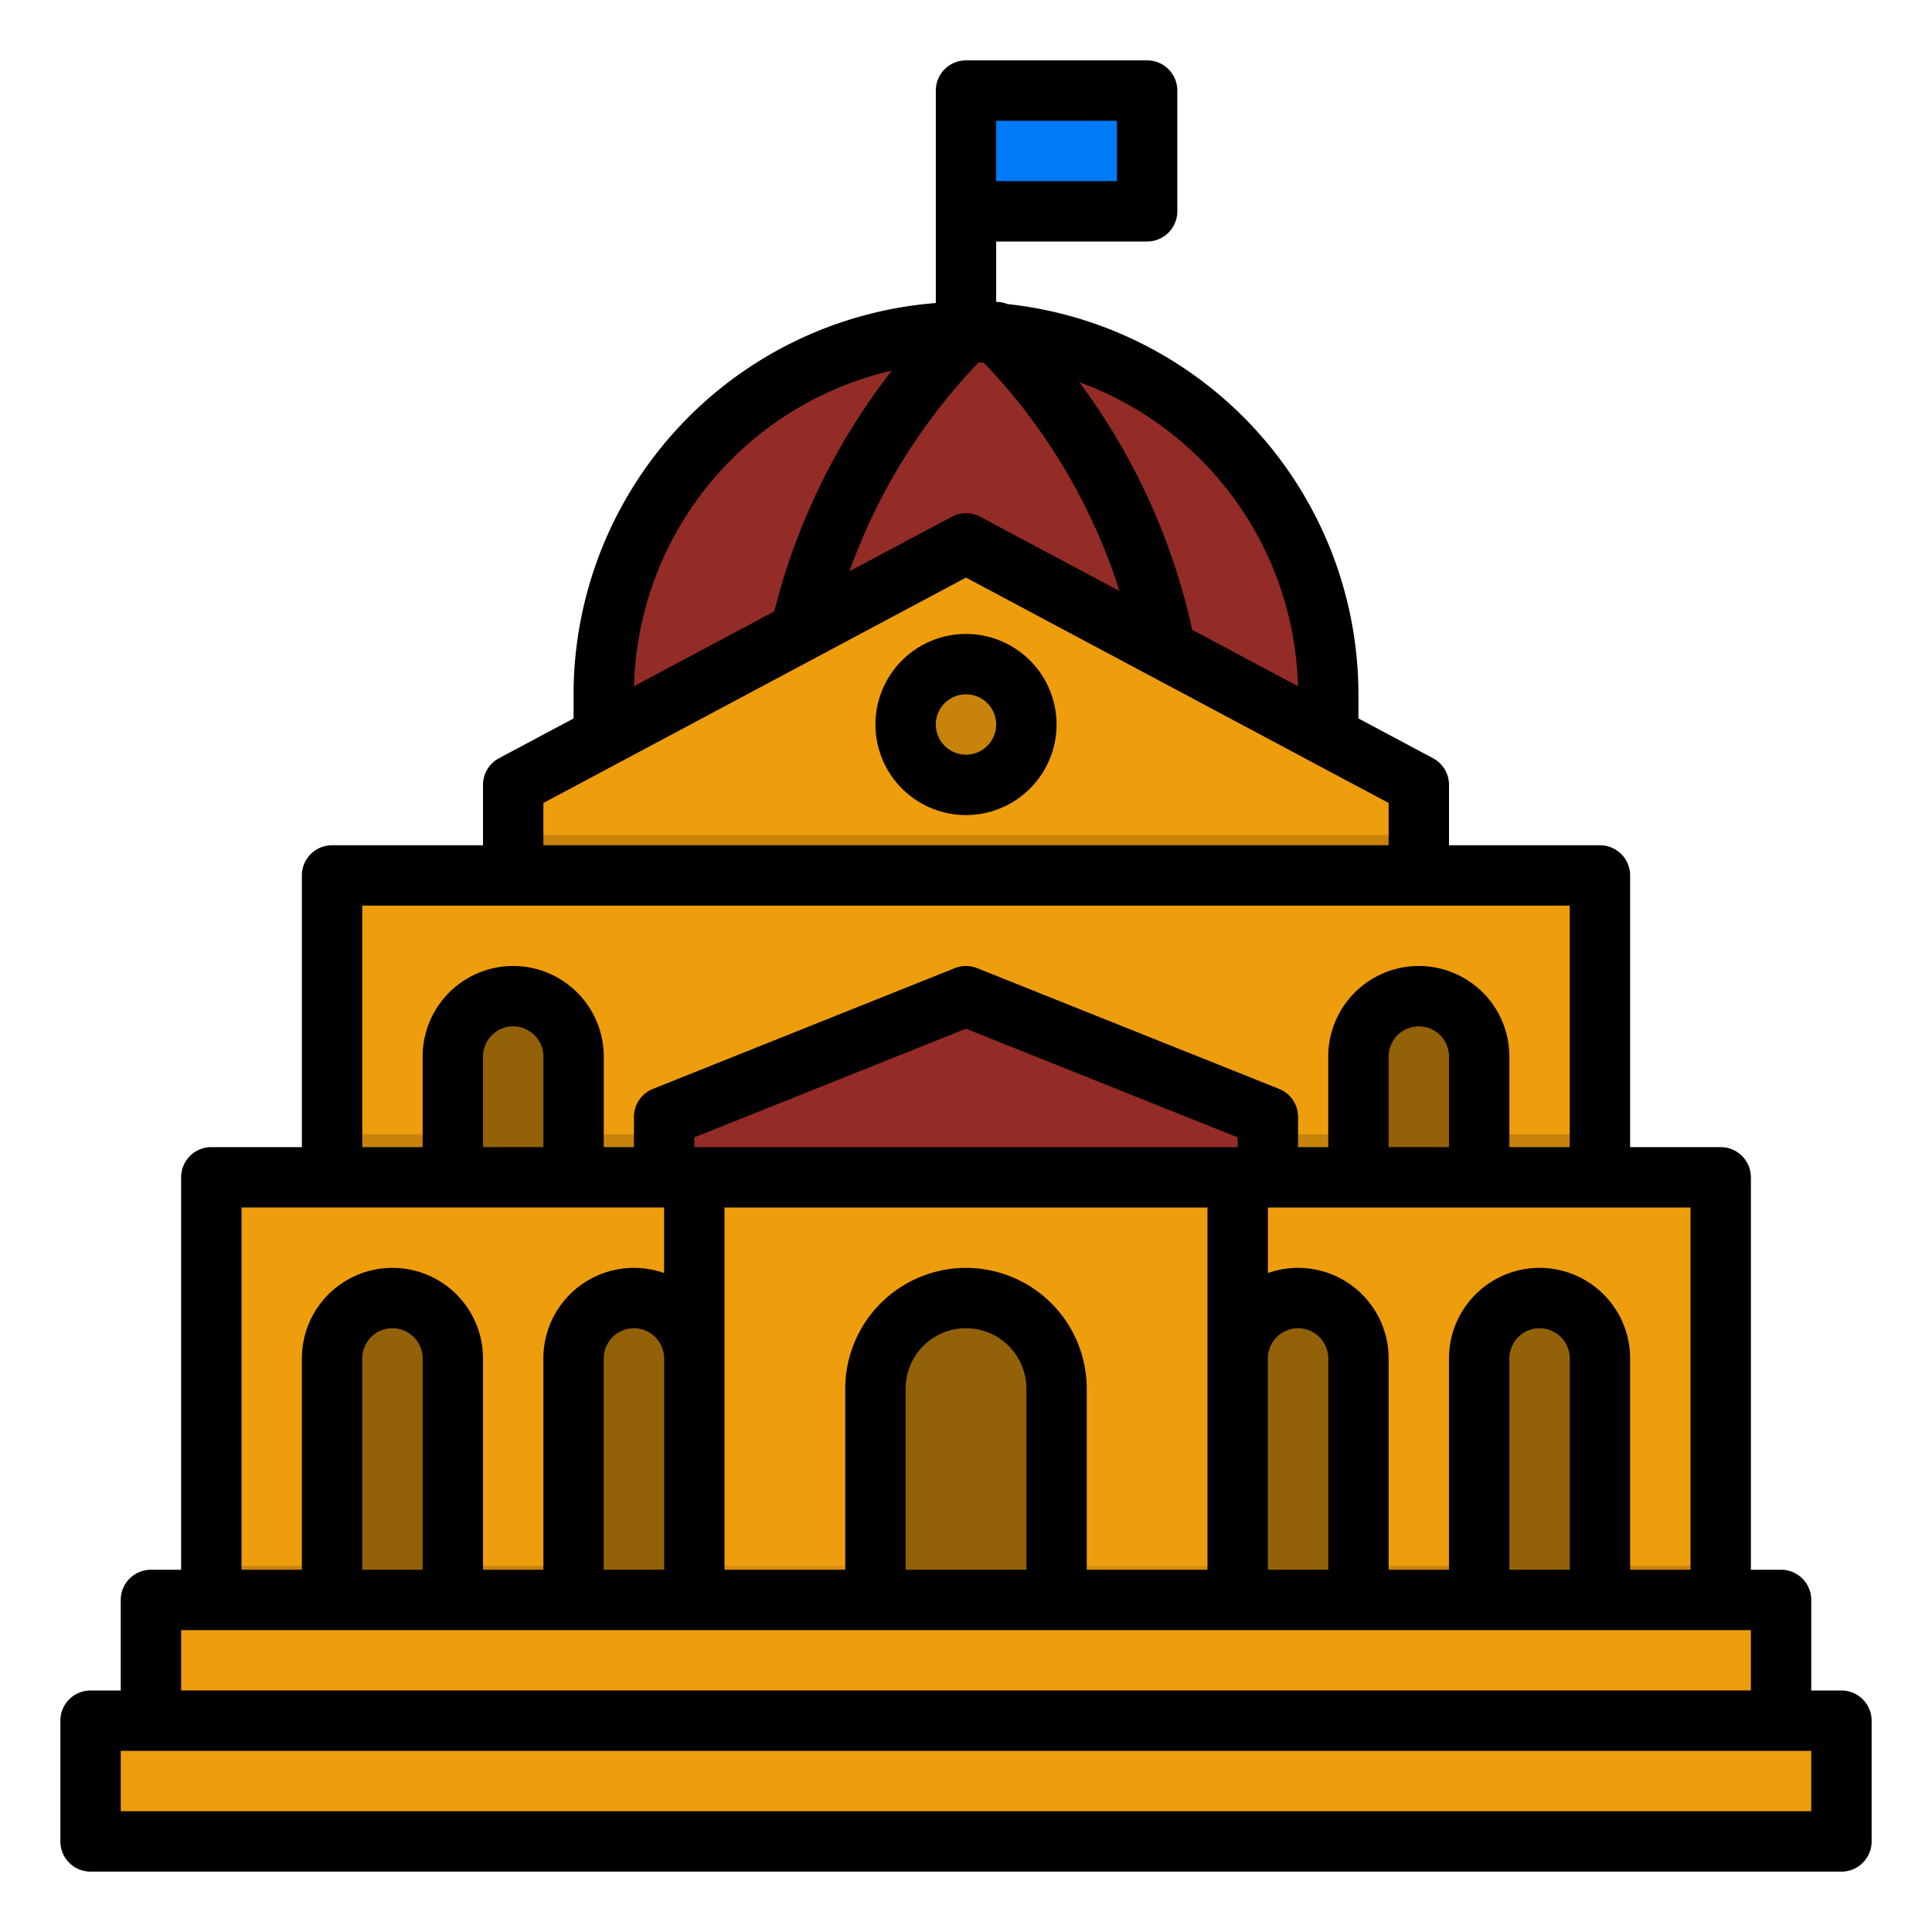 <svg height="512" viewBox="0 0 512 512" width="512" xmlns="http://www.w3.org/2000/svg"><g id="filled_outline" data-name="filled outline"><path d="m256 24h48v32h-48z" fill="#007af6"/><path d="m256 88a96 96 0 0 1 96 96v16a0 0 0 0 1 0 0h-192a0 0 0 0 1 0 0v-16a96 96 0 0 1 96-96z" fill="#932c27"/><path d="m56 312h400v112h-400z" fill="#ee9d0d"/><path d="m24 456h464v32h-464z" fill="#ee9d0d"/><path d="m24 480h464v8h-464z" fill="#c7830b"/><path d="m40 424h432v32h-432z" fill="#ee9d0d"/><path d="m40 448h432v8h-432z" fill="#c7830b"/><path d="m56 415h400v9h-400z" fill="#c7830b"/><path d="m376 232h-240v-24l120-64 120 64z" fill="#ee9d0d"/><path d="m88 232h336v80h-336z" fill="#ee9d0d"/><path d="m88 300.62h336v11.38h-336z" fill="#c7830b"/><path d="m184 312h144v112h-144z" fill="#ee9d0d"/><path d="m256 344a24 24 0 0 1 24 24v56a0 0 0 0 1 0 0h-48a0 0 0 0 1 0 0v-56a24 24 0 0 1 24-24z" fill="#6699ce"/><path d="m136 264a16 16 0 0 1 16 16v32a0 0 0 0 1 0 0h-32a0 0 0 0 1 0 0v-32a16 16 0 0 1 16-16z" fill="#6699ce"/><path d="m376 264a16 16 0 0 1 16 16v32a0 0 0 0 1 0 0h-32a0 0 0 0 1 0 0v-32a16 16 0 0 1 16-16z" fill="#6699ce"/><path d="m104 344a16 16 0 0 1 16 16v64a0 0 0 0 1 0 0h-32a0 0 0 0 1 0 0v-64a16 16 0 0 1 16-16z" fill="#6699ce"/><path d="m408 344a16 16 0 0 1 16 16v64a0 0 0 0 1 0 0h-32a0 0 0 0 1 0 0v-64a16 16 0 0 1 16-16z" fill="#6699ce"/><path d="m176 312v-16l80-32 80 32v16z" fill="#932c27"/><circle cx="256" cy="196" fill="#936108" r="16"/><path d="m176 312h8v112h-8z" fill="#c7830b"/><path d="m328 312h8v112h-8z" fill="#c7830b"/><path d="m168 344a16 16 0 0 1 16 16v64a0 0 0 0 1 0 0h-32a0 0 0 0 1 0 0v-64a16 16 0 0 1 16-16z" fill="#6699ce"/><path d="m344 344a16 16 0 0 1 16 16v64a0 0 0 0 1 0 0h-32a0 0 0 0 1 0 0v-64a16 16 0 0 1 16-16z" fill="#6699ce"/><g fill="#c7830b"><path d="m152 280v32h-32v-32a16 16 0 1 1 32 0z"/><path d="m392 280v32h-32v-32a16 16 0 1 1 32 0z"/><path d="m120 360v64h-32v-64a16 16 0 1 1 32 0z"/><path d="m424 360v64h-32v-64a16 16 0 1 1 32 0z"/><path d="m184 360v64h-32v-64a16 16 0 1 1 32 0z"/><path d="m360 360v64h-32v-64a16 16 0 1 1 32 0z"/></g><g fill="#936108"><path d="m144 280v32h-24v-32a16.012 16.012 0 0 1 12-15.5 15.987 15.987 0 0 1 12 15.5z"/><path d="m384 280v32h-24v-32a16.012 16.012 0 0 1 12-15.5 15.987 15.987 0 0 1 12 15.5z"/><path d="m112 360v64h-24v-64a16.012 16.012 0 0 1 12-15.5 15.987 15.987 0 0 1 12 15.5z"/><path d="m416 360v64h-24v-64a16.012 16.012 0 0 1 12-15.5 15.987 15.987 0 0 1 12 15.5z"/><path d="m176 360v64h-24v-64a16.012 16.012 0 0 1 12-15.5 15.987 15.987 0 0 1 12 15.5z"/><path d="m352 360v64h-24v-64a16.012 16.012 0 0 1 12-15.5 15.987 15.987 0 0 1 12 15.5z"/></g><circle cx="256" cy="192" fill="#c7830b" r="16"/><path d="m136 221.31h240v10.69h-240z" fill="#c7830b"/><path d="m184 415h144v9h-144z" fill="#d78e0c"/><path d="m280 368v56h-48v-56a24 24 0 0 1 20-23.66 22.974 22.974 0 0 1 4-.34 24 24 0 0 1 24 24z" fill="#c7830b"/><path d="m272 368v56h-40v-56a24 24 0 0 1 20-23.66 23.993 23.993 0 0 1 20 23.66z" fill="#936108"/><path d="m488 448h-8v-24a8 8 0 0 0 -8-8h-8v-104a8 8 0 0 0 -8-8h-24v-72a8 8 0 0 0 -8-8h-40v-16a8 8 0 0 0 -4.235-7.059l-19.765-10.541v-6.4a104.148 104.148 0 0 0 -93-103.419 8.011 8.011 0 0 0 -3-.581v-16h40a8 8 0 0 0 8-8v-32a8 8 0 0 0 -8-8h-48a8 8 0 0 0 -8 8v56.305a104.139 104.139 0 0 0 -96 103.695v6.4l-19.765 10.541a8 8 0 0 0 -4.235 7.059v16h-40a8 8 0 0 0 -8 8v72h-24a8 8 0 0 0 -8 8v104h-8a8 8 0 0 0 -8 8v24h-8a8 8 0 0 0 -8 8v32a8 8 0 0 0 8 8h464a8 8 0 0 0 8-8v-32a8 8 0 0 0 -8-8zm-224-416h32v16h-32zm184 288v96h-16v-56a24 24 0 0 0 -48 0v56h-16v-56a23.992 23.992 0 0 0 -32-22.624v-17.376zm-32 40v56h-16v-56a8 8 0 0 1 16 0zm-64 0v56h-16v-56a8 8 0 0 1 16 0zm16-56v-24a8 8 0 0 1 16 0v24zm-24.027-122.148-28.024-14.946a171.164 171.164 0 0 0 -29.925-65.629 88.164 88.164 0 0 1 57.949 80.575zm-84.645-85.783c.466.018.932.034 1.4.059a155.191 155.191 0 0 1 35.943 60.495l-36.9-19.682a8.006 8.006 0 0 0 -7.53 0l-27.122 14.459a155.623 155.623 0 0 1 34.209-55.331zm-22.983 2.146a171.561 171.561 0 0 0 -31.145 63.812l-37.173 19.825a88.164 88.164 0 0 1 68.318-83.637zm-92.345 114.585 112-59.734 112 59.734v11.2h-224zm-48 27.2h320v64h-16v-24a24 24 0 0 0 -48 0v24h-8v-8a8 8 0 0 0 -5.029-7.428l-80-32a8.008 8.008 0 0 0 -5.942 0l-80 32a8 8 0 0 0 -5.029 7.428v8h-8v-24a24 24 0 0 0 -48 0v24h-16zm160 96a32.036 32.036 0 0 0 -32 32v48h-32v-96h128v96h-32v-48a32.036 32.036 0 0 0 -32-32zm16 32v48h-32v-48a16 16 0 0 1 32 0zm-88-64v-2.583l72-28.8 72 28.8v2.583zm-40-24v24h-16v-24a8 8 0 0 1 16 0zm-80 40h112v17.376a23.992 23.992 0 0 0 -32 22.624v56h-16v-56a24 24 0 0 0 -48 0v56h-16zm112 40v56h-16v-56a8 8 0 0 1 16 0zm-64 0v56h-16v-56a8 8 0 0 1 16 0zm-64 72h416v16h-416zm432 48h-448v-16h448z"/><path d="m256 168a24 24 0 1 0 24 24 24.027 24.027 0 0 0 -24-24zm0 32a8 8 0 1 1 8-8 8.009 8.009 0 0 1 -8 8z"/></g></svg>